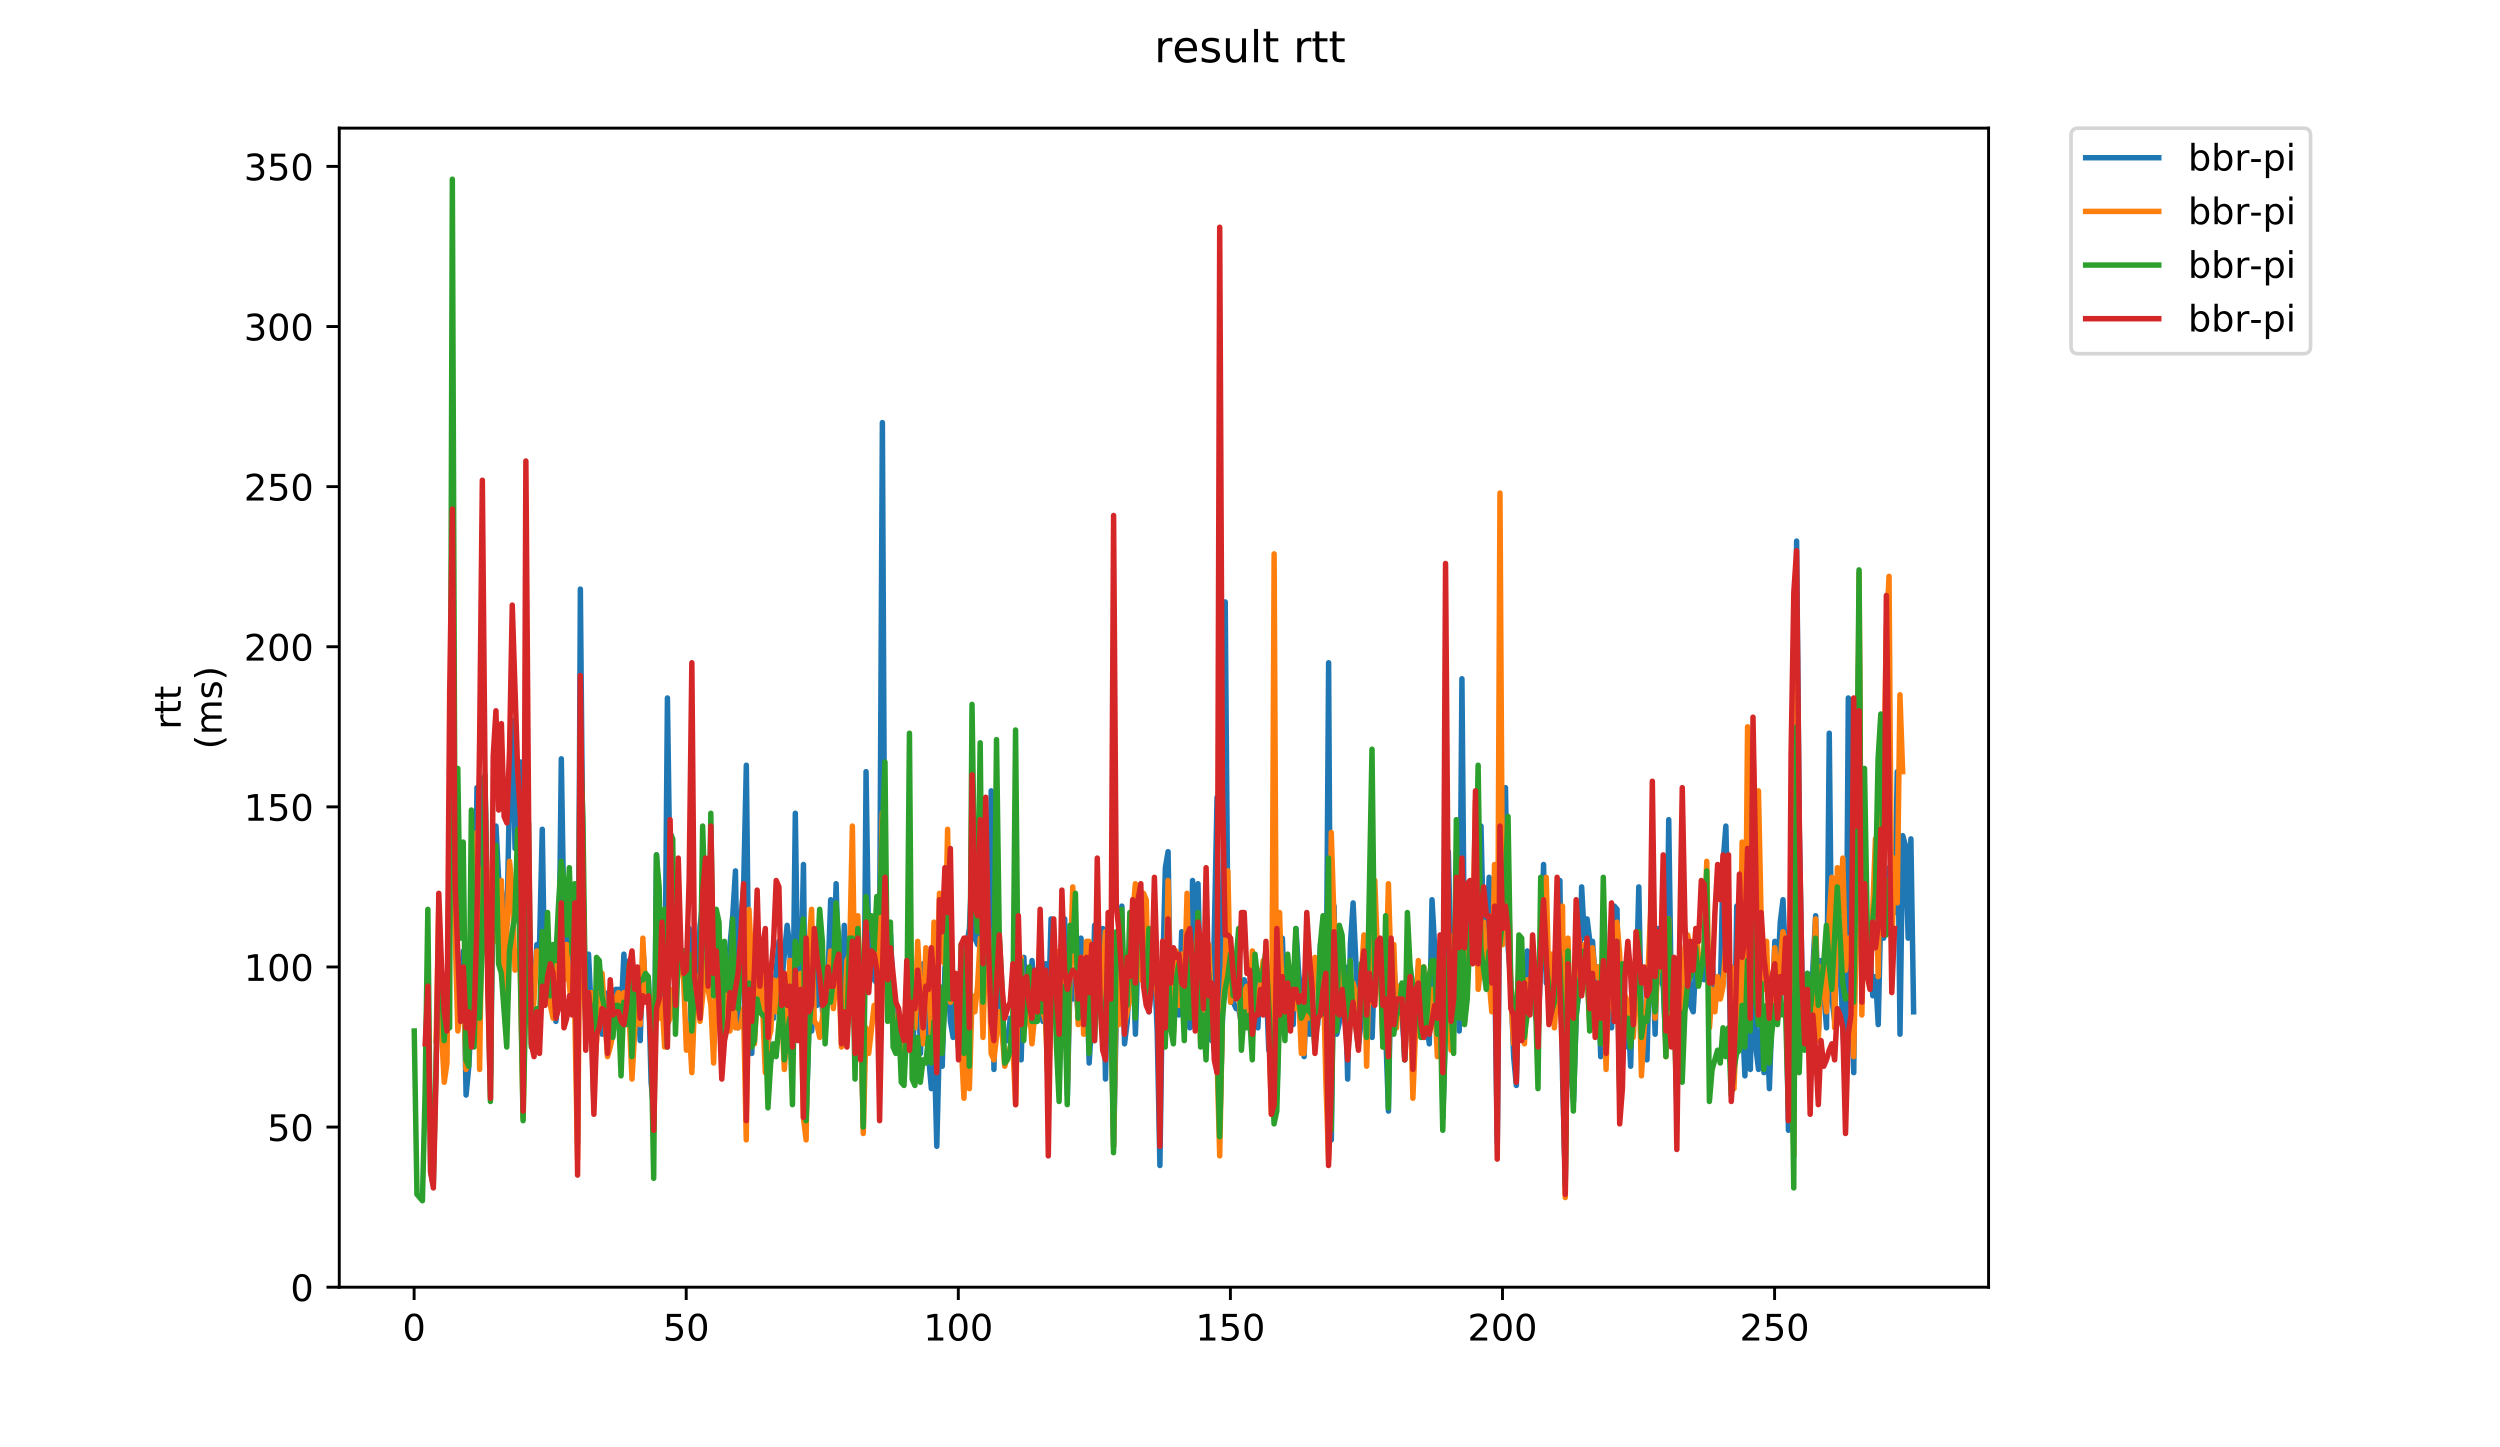 <?xml version="1.0" encoding="utf-8" standalone="no"?>
<!DOCTYPE svg PUBLIC "-//W3C//DTD SVG 1.1//EN"
  "http://www.w3.org/Graphics/SVG/1.1/DTD/svg11.dtd">
<!-- Created with matplotlib (https://matplotlib.org/) -->
<svg height="396pt" version="1.1" viewBox="0 0 684 396" width="684pt" xmlns="http://www.w3.org/2000/svg" xmlns:xlink="http://www.w3.org/1999/xlink">
 <defs>
  <style type="text/css">
*{stroke-linecap:butt;stroke-linejoin:round;}
  </style>
 </defs>
 <g id="figure_1">
  <g id="patch_1">
   <path d="M 0 396 
L 684 396 
L 684 0 
L 0 0 
z
" style="fill:#ffffff;"/>
  </g>
  <g id="axes_1">
   <g id="patch_2">
    <path d="M 92.824 352.174 
L 544.074 352.174 
L 544.074 35.062 
L 92.824 35.062 
z
" style="fill:#ffffff;"/>
   </g>
   <g id="matplotlib.axis_1">
    <g id="xtick_1">
     <g id="line2d_1">
      <defs>
       <path d="M 0 0 
L 0 3.5 
" id="m909d55a32c" style="stroke:#000000;stroke-width:0.8;"/>
      </defs>
      <g>
       <use style="stroke:#000000;stroke-width:0.8;" x="113.304" xlink:href="#m909d55a32c" y="352.174"/>
      </g>
     </g>
     <g id="text_1">
      <!-- 0 -->
      <defs>
       <path d="M 31.781 66.406 
Q 24.172 66.406 20.328 58.906 
Q 16.5 51.422 16.5 36.375 
Q 16.5 21.391 20.328 13.891 
Q 24.172 6.391 31.781 6.391 
Q 39.453 6.391 43.281 13.891 
Q 47.125 21.391 47.125 36.375 
Q 47.125 51.422 43.281 58.906 
Q 39.453 66.406 31.781 66.406 
z
M 31.781 74.219 
Q 44.047 74.219 50.516 64.516 
Q 56.984 54.828 56.984 36.375 
Q 56.984 17.969 50.516 8.266 
Q 44.047 -1.422 31.781 -1.422 
Q 19.531 -1.422 13.062 8.266 
Q 6.594 17.969 6.594 36.375 
Q 6.594 54.828 13.062 64.516 
Q 19.531 74.219 31.781 74.219 
z
" id="DejaVuSans-48"/>
      </defs>
      <g transform="translate(110.123 366.773)scale(0.1 -0.1)">
       <use xlink:href="#DejaVuSans-48"/>
      </g>
     </g>
    </g>
    <g id="xtick_2">
     <g id="line2d_2">
      <g>
       <use style="stroke:#000000;stroke-width:0.8;" x="187.748" xlink:href="#m909d55a32c" y="352.174"/>
      </g>
     </g>
     <g id="text_2">
      <!-- 50 -->
      <defs>
       <path d="M 10.797 72.906 
L 49.516 72.906 
L 49.516 64.594 
L 19.828 64.594 
L 19.828 46.734 
Q 21.969 47.469 24.109 47.828 
Q 26.266 48.188 28.422 48.188 
Q 40.625 48.188 47.75 41.5 
Q 54.891 34.812 54.891 23.391 
Q 54.891 11.625 47.562 5.094 
Q 40.234 -1.422 26.906 -1.422 
Q 22.312 -1.422 17.547 -0.641 
Q 12.797 0.141 7.719 1.703 
L 7.719 11.625 
Q 12.109 9.234 16.797 8.062 
Q 21.484 6.891 26.703 6.891 
Q 35.156 6.891 40.078 11.328 
Q 45.016 15.766 45.016 23.391 
Q 45.016 31 40.078 35.438 
Q 35.156 39.891 26.703 39.891 
Q 22.75 39.891 18.812 39.016 
Q 14.891 38.141 10.797 36.281 
z
" id="DejaVuSans-53"/>
      </defs>
      <g transform="translate(181.386 366.773)scale(0.1 -0.1)">
       <use xlink:href="#DejaVuSans-53"/>
       <use x="63.623" xlink:href="#DejaVuSans-48"/>
      </g>
     </g>
    </g>
    <g id="xtick_3">
     <g id="line2d_3">
      <g>
       <use style="stroke:#000000;stroke-width:0.8;" x="262.193" xlink:href="#m909d55a32c" y="352.174"/>
      </g>
     </g>
     <g id="text_3">
      <!-- 100 -->
      <defs>
       <path d="M 12.406 8.297 
L 28.516 8.297 
L 28.516 63.922 
L 10.984 60.406 
L 10.984 69.391 
L 28.422 72.906 
L 38.281 72.906 
L 38.281 8.297 
L 54.391 8.297 
L 54.391 0 
L 12.406 0 
z
" id="DejaVuSans-49"/>
      </defs>
      <g transform="translate(252.649 366.773)scale(0.1 -0.1)">
       <use xlink:href="#DejaVuSans-49"/>
       <use x="63.623" xlink:href="#DejaVuSans-48"/>
       <use x="127.246" xlink:href="#DejaVuSans-48"/>
      </g>
     </g>
    </g>
    <g id="xtick_4">
     <g id="line2d_4">
      <g>
       <use style="stroke:#000000;stroke-width:0.8;" x="336.637" xlink:href="#m909d55a32c" y="352.174"/>
      </g>
     </g>
     <g id="text_4">
      <!-- 150 -->
      <g transform="translate(327.093 366.773)scale(0.1 -0.1)">
       <use xlink:href="#DejaVuSans-49"/>
       <use x="63.623" xlink:href="#DejaVuSans-53"/>
       <use x="127.246" xlink:href="#DejaVuSans-48"/>
      </g>
     </g>
    </g>
    <g id="xtick_5">
     <g id="line2d_5">
      <g>
       <use style="stroke:#000000;stroke-width:0.8;" x="411.082" xlink:href="#m909d55a32c" y="352.174"/>
      </g>
     </g>
     <g id="text_5">
      <!-- 200 -->
      <defs>
       <path d="M 19.188 8.297 
L 53.609 8.297 
L 53.609 0 
L 7.328 0 
L 7.328 8.297 
Q 12.938 14.109 22.625 23.891 
Q 32.328 33.688 34.812 36.531 
Q 39.547 41.844 41.422 45.531 
Q 43.312 49.219 43.312 52.781 
Q 43.312 58.594 39.234 62.25 
Q 35.156 65.922 28.609 65.922 
Q 23.969 65.922 18.812 64.312 
Q 13.672 62.703 7.812 59.422 
L 7.812 69.391 
Q 13.766 71.781 18.938 73 
Q 24.125 74.219 28.422 74.219 
Q 39.75 74.219 46.484 68.547 
Q 53.219 62.891 53.219 53.422 
Q 53.219 48.922 51.531 44.891 
Q 49.859 40.875 45.406 35.406 
Q 44.188 33.984 37.641 27.219 
Q 31.109 20.453 19.188 8.297 
z
" id="DejaVuSans-50"/>
      </defs>
      <g transform="translate(401.538 366.773)scale(0.1 -0.1)">
       <use xlink:href="#DejaVuSans-50"/>
       <use x="63.623" xlink:href="#DejaVuSans-48"/>
       <use x="127.246" xlink:href="#DejaVuSans-48"/>
      </g>
     </g>
    </g>
    <g id="xtick_6">
     <g id="line2d_6">
      <g>
       <use style="stroke:#000000;stroke-width:0.8;" x="485.526" xlink:href="#m909d55a32c" y="352.174"/>
      </g>
     </g>
     <g id="text_6">
      <!-- 250 -->
      <g transform="translate(475.982 366.773)scale(0.1 -0.1)">
       <use xlink:href="#DejaVuSans-50"/>
       <use x="63.623" xlink:href="#DejaVuSans-53"/>
       <use x="127.246" xlink:href="#DejaVuSans-48"/>
      </g>
     </g>
    </g>
   </g>
   <g id="matplotlib.axis_2">
    <g id="ytick_1">
     <g id="line2d_7">
      <defs>
       <path d="M 0 0 
L -3.5 0 
" id="mad33c47177" style="stroke:#000000;stroke-width:0.8;"/>
      </defs>
      <g>
       <use style="stroke:#000000;stroke-width:0.8;" x="92.824" xlink:href="#mad33c47177" y="352.174"/>
      </g>
     </g>
     <g id="text_7">
      <!-- 0 -->
      <g transform="translate(79.461 355.973)scale(0.1 -0.1)">
       <use xlink:href="#DejaVuSans-48"/>
      </g>
     </g>
    </g>
    <g id="ytick_2">
     <g id="line2d_8">
      <g>
       <use style="stroke:#000000;stroke-width:0.8;" x="92.824" xlink:href="#mad33c47177" y="308.368"/>
      </g>
     </g>
     <g id="text_8">
      <!-- 50 -->
      <g transform="translate(73.099 312.167)scale(0.1 -0.1)">
       <use xlink:href="#DejaVuSans-53"/>
       <use x="63.623" xlink:href="#DejaVuSans-48"/>
      </g>
     </g>
    </g>
    <g id="ytick_3">
     <g id="line2d_9">
      <g>
       <use style="stroke:#000000;stroke-width:0.8;" x="92.824" xlink:href="#mad33c47177" y="264.562"/>
      </g>
     </g>
     <g id="text_9">
      <!-- 100 -->
      <g transform="translate(66.736 268.361)scale(0.1 -0.1)">
       <use xlink:href="#DejaVuSans-49"/>
       <use x="63.623" xlink:href="#DejaVuSans-48"/>
       <use x="127.246" xlink:href="#DejaVuSans-48"/>
      </g>
     </g>
    </g>
    <g id="ytick_4">
     <g id="line2d_10">
      <g>
       <use style="stroke:#000000;stroke-width:0.8;" x="92.824" xlink:href="#mad33c47177" y="220.756"/>
      </g>
     </g>
     <g id="text_10">
      <!-- 150 -->
      <g transform="translate(66.736 224.555)scale(0.1 -0.1)">
       <use xlink:href="#DejaVuSans-49"/>
       <use x="63.623" xlink:href="#DejaVuSans-53"/>
       <use x="127.246" xlink:href="#DejaVuSans-48"/>
      </g>
     </g>
    </g>
    <g id="ytick_5">
     <g id="line2d_11">
      <g>
       <use style="stroke:#000000;stroke-width:0.8;" x="92.824" xlink:href="#mad33c47177" y="176.95"/>
      </g>
     </g>
     <g id="text_11">
      <!-- 200 -->
      <g transform="translate(66.736 180.749)scale(0.1 -0.1)">
       <use xlink:href="#DejaVuSans-50"/>
       <use x="63.623" xlink:href="#DejaVuSans-48"/>
       <use x="127.246" xlink:href="#DejaVuSans-48"/>
      </g>
     </g>
    </g>
    <g id="ytick_6">
     <g id="line2d_12">
      <g>
       <use style="stroke:#000000;stroke-width:0.8;" x="92.824" xlink:href="#mad33c47177" y="133.144"/>
      </g>
     </g>
     <g id="text_12">
      <!-- 250 -->
      <g transform="translate(66.736 136.943)scale(0.1 -0.1)">
       <use xlink:href="#DejaVuSans-50"/>
       <use x="63.623" xlink:href="#DejaVuSans-53"/>
       <use x="127.246" xlink:href="#DejaVuSans-48"/>
      </g>
     </g>
    </g>
    <g id="ytick_7">
     <g id="line2d_13">
      <g>
       <use style="stroke:#000000;stroke-width:0.8;" x="92.824" xlink:href="#mad33c47177" y="89.338"/>
      </g>
     </g>
     <g id="text_13">
      <!-- 300 -->
      <defs>
       <path d="M 40.578 39.312 
Q 47.656 37.797 51.625 33 
Q 55.609 28.219 55.609 21.188 
Q 55.609 10.406 48.188 4.484 
Q 40.766 -1.422 27.094 -1.422 
Q 22.516 -1.422 17.656 -0.516 
Q 12.797 0.391 7.625 2.203 
L 7.625 11.719 
Q 11.719 9.328 16.594 8.109 
Q 21.484 6.891 26.812 6.891 
Q 36.078 6.891 40.938 10.547 
Q 45.797 14.203 45.797 21.188 
Q 45.797 27.641 41.281 31.266 
Q 36.766 34.906 28.719 34.906 
L 20.219 34.906 
L 20.219 43.016 
L 29.109 43.016 
Q 36.375 43.016 40.234 45.922 
Q 44.094 48.828 44.094 54.297 
Q 44.094 59.906 40.109 62.906 
Q 36.141 65.922 28.719 65.922 
Q 24.656 65.922 20.016 65.031 
Q 15.375 64.156 9.812 62.312 
L 9.812 71.094 
Q 15.438 72.656 20.344 73.438 
Q 25.25 74.219 29.594 74.219 
Q 40.828 74.219 47.359 69.109 
Q 53.906 64.016 53.906 55.328 
Q 53.906 49.266 50.438 45.094 
Q 46.969 40.922 40.578 39.312 
z
" id="DejaVuSans-51"/>
      </defs>
      <g transform="translate(66.736 93.137)scale(0.1 -0.1)">
       <use xlink:href="#DejaVuSans-51"/>
       <use x="63.623" xlink:href="#DejaVuSans-48"/>
       <use x="127.246" xlink:href="#DejaVuSans-48"/>
      </g>
     </g>
    </g>
    <g id="ytick_8">
     <g id="line2d_14">
      <g>
       <use style="stroke:#000000;stroke-width:0.8;" x="92.824" xlink:href="#mad33c47177" y="45.532"/>
      </g>
     </g>
     <g id="text_14">
      <!-- 350 -->
      <g transform="translate(66.736 49.331)scale(0.1 -0.1)">
       <use xlink:href="#DejaVuSans-51"/>
       <use x="63.623" xlink:href="#DejaVuSans-53"/>
       <use x="127.246" xlink:href="#DejaVuSans-48"/>
      </g>
     </g>
    </g>
    <g id="text_15">
     <!-- rtt -->
     <defs>
      <path d="M 41.109 46.297 
Q 39.594 47.172 37.812 47.578 
Q 36.031 48 33.891 48 
Q 26.266 48 22.188 43.047 
Q 18.109 38.094 18.109 28.812 
L 18.109 0 
L 9.078 0 
L 9.078 54.688 
L 18.109 54.688 
L 18.109 46.188 
Q 20.953 51.172 25.484 53.578 
Q 30.031 56 36.531 56 
Q 37.453 56 38.578 55.875 
Q 39.703 55.766 41.062 55.516 
z
" id="DejaVuSans-114"/>
      <path d="M 18.312 70.219 
L 18.312 54.688 
L 36.812 54.688 
L 36.812 47.703 
L 18.312 47.703 
L 18.312 18.016 
Q 18.312 11.328 20.141 9.422 
Q 21.969 7.516 27.594 7.516 
L 36.812 7.516 
L 36.812 0 
L 27.594 0 
Q 17.188 0 13.234 3.875 
Q 9.281 7.766 9.281 18.016 
L 9.281 47.703 
L 2.688 47.703 
L 2.688 54.688 
L 9.281 54.688 
L 9.281 70.219 
z
" id="DejaVuSans-116"/>
     </defs>
     <g transform="translate(49.459 199.594)rotate(-90)scale(0.1 -0.1)">
      <use xlink:href="#DejaVuSans-114"/>
      <use x="41.113" xlink:href="#DejaVuSans-116"/>
      <use x="80.322" xlink:href="#DejaVuSans-116"/>
     </g>
     <!-- (ms) -->
     <defs>
      <path d="M 31 75.875 
Q 24.469 64.656 21.281 53.656 
Q 18.109 42.672 18.109 31.391 
Q 18.109 20.125 21.312 9.062 
Q 24.516 -2 31 -13.188 
L 23.188 -13.188 
Q 15.875 -1.703 12.234 9.375 
Q 8.594 20.453 8.594 31.391 
Q 8.594 42.281 12.203 53.312 
Q 15.828 64.359 23.188 75.875 
z
" id="DejaVuSans-40"/>
      <path d="M 52 44.188 
Q 55.375 50.25 60.062 53.125 
Q 64.75 56 71.094 56 
Q 79.641 56 84.281 50.016 
Q 88.922 44.047 88.922 33.016 
L 88.922 0 
L 79.891 0 
L 79.891 32.719 
Q 79.891 40.578 77.094 44.375 
Q 74.312 48.188 68.609 48.188 
Q 61.625 48.188 57.562 43.547 
Q 53.516 38.922 53.516 30.906 
L 53.516 0 
L 44.484 0 
L 44.484 32.719 
Q 44.484 40.625 41.703 44.406 
Q 38.922 48.188 33.109 48.188 
Q 26.219 48.188 22.156 43.531 
Q 18.109 38.875 18.109 30.906 
L 18.109 0 
L 9.078 0 
L 9.078 54.688 
L 18.109 54.688 
L 18.109 46.188 
Q 21.188 51.219 25.484 53.609 
Q 29.781 56 35.688 56 
Q 41.656 56 45.828 52.969 
Q 50 49.953 52 44.188 
z
" id="DejaVuSans-109"/>
      <path d="M 44.281 53.078 
L 44.281 44.578 
Q 40.484 46.531 36.375 47.5 
Q 32.281 48.484 27.875 48.484 
Q 21.188 48.484 17.844 46.438 
Q 14.5 44.391 14.5 40.281 
Q 14.5 37.156 16.891 35.375 
Q 19.281 33.594 26.516 31.984 
L 29.594 31.297 
Q 39.156 29.25 43.188 25.516 
Q 47.219 21.781 47.219 15.094 
Q 47.219 7.469 41.188 3.016 
Q 35.156 -1.422 24.609 -1.422 
Q 20.219 -1.422 15.453 -0.562 
Q 10.688 0.297 5.422 2 
L 5.422 11.281 
Q 10.406 8.688 15.234 7.391 
Q 20.062 6.109 24.812 6.109 
Q 31.156 6.109 34.562 8.281 
Q 37.984 10.453 37.984 14.406 
Q 37.984 18.062 35.516 20.016 
Q 33.062 21.969 24.703 23.781 
L 21.578 24.516 
Q 13.234 26.266 9.516 29.906 
Q 5.812 33.547 5.812 39.891 
Q 5.812 47.609 11.281 51.797 
Q 16.75 56 26.812 56 
Q 31.781 56 36.172 55.266 
Q 40.578 54.547 44.281 53.078 
z
" id="DejaVuSans-115"/>
      <path d="M 8.016 75.875 
L 15.828 75.875 
Q 23.141 64.359 26.781 53.312 
Q 30.422 42.281 30.422 31.391 
Q 30.422 20.453 26.781 9.375 
Q 23.141 -1.703 15.828 -13.188 
L 8.016 -13.188 
Q 14.5 -2 17.703 9.062 
Q 20.906 20.125 20.906 31.391 
Q 20.906 42.672 17.703 53.656 
Q 14.5 64.656 8.016 75.875 
z
" id="DejaVuSans-41"/>
     </defs>
     <g transform="translate(60.657 204.995)rotate(-90)scale(0.1 -0.1)">
      <use xlink:href="#DejaVuSans-40"/>
      <use x="39.014" xlink:href="#DejaVuSans-109"/>
      <use x="136.426" xlink:href="#DejaVuSans-115"/>
      <use x="188.525" xlink:href="#DejaVuSans-41"/>
     </g>
    </g>
   </g>
   <g id="line2d_15">
    <path clip-path="url(#p8e22c7ec95)" d="M 122.307 284.713 
L 123.052 221.632 
L 123.796 211.995 
L 125.285 273.323 
L 126.03 270.695 
L 126.774 260.182 
L 127.518 299.607 
L 128.263 291.722 
L 129.007 276.828 
L 129.752 284.713 
L 130.496 215.499 
L 131.241 276.828 
L 131.985 212.871 
L 132.73 216.376 
L 134.218 294.35 
L 134.963 228.641 
L 135.707 226.013 
L 136.452 240.907 
L 137.196 243.535 
L 137.941 248.792 
L 138.685 253.173 
L 139.43 215.499 
L 140.174 197.101 
L 140.918 232.146 
L 141.663 212.871 
L 142.407 208.49 
L 143.152 264.562 
L 143.896 238.279 
L 144.641 243.535 
L 145.385 280.332 
L 146.13 270.695 
L 146.874 258.429 
L 147.618 258.429 
L 148.363 226.889 
L 149.107 274.199 
L 149.852 265.438 
L 150.596 275.076 
L 151.341 262.81 
L 152.085 279.456 
L 152.83 272.447 
L 153.574 207.614 
L 154.318 254.049 
L 155.063 255.801 
L 155.807 268.067 
L 156.552 268.943 
L 157.296 250.544 
L 158.041 312.749 
L 158.785 161.18 
L 159.53 242.659 
L 160.274 277.704 
L 161.018 261.058 
L 161.763 276.828 
L 162.507 271.571 
L 163.252 282.085 
L 163.996 275.076 
L 164.741 282.961 
L 165.485 271.571 
L 166.229 277.704 
L 166.974 276.828 
L 167.718 282.961 
L 168.463 270.695 
L 169.207 270.695 
L 169.952 276.828 
L 170.696 261.058 
L 171.441 275.952 
L 172.185 262.81 
L 172.929 287.341 
L 173.674 267.191 
L 174.418 273.323 
L 175.163 284.713 
L 175.907 259.305 
L 176.652 270.695 
L 177.396 268.067 
L 178.141 296.102 
L 178.885 303.988 
L 179.629 233.898 
L 180.374 253.173 
L 181.118 278.58 
L 181.863 278.58 
L 182.607 190.968 
L 183.352 243.535 
L 184.096 259.305 
L 184.841 268.067 
L 185.585 261.058 
L 186.329 266.314 
L 187.074 260.182 
L 187.818 264.562 
L 188.563 254.049 
L 189.307 291.722 
L 190.052 257.553 
L 190.796 268.067 
L 191.541 253.173 
L 192.285 247.04 
L 193.029 254.925 
L 193.774 261.058 
L 194.518 254.925 
L 195.263 264.562 
L 196.007 255.801 
L 196.752 272.447 
L 197.496 261.934 
L 198.241 267.191 
L 198.985 268.943 
L 199.729 258.429 
L 200.474 250.544 
L 201.218 238.279 
L 201.963 281.208 
L 202.707 251.42 
L 203.452 242.659 
L 204.196 209.367 
L 204.941 276.828 
L 205.685 288.217 
L 206.429 258.429 
L 207.174 269.819 
L 207.918 275.076 
L 208.663 273.323 
L 209.407 279.456 
L 210.152 288.217 
L 210.896 267.191 
L 211.641 278.58 
L 212.385 265.438 
L 213.129 257.553 
L 213.874 268.943 
L 215.363 253.173 
L 216.107 259.305 
L 216.852 284.713 
L 217.596 222.508 
L 218.341 275.076 
L 219.085 270.695 
L 219.829 236.526 
L 220.574 306.616 
L 221.318 280.332 
L 222.063 282.085 
L 222.807 273.323 
L 223.552 275.076 
L 224.296 257.553 
L 225.041 276.828 
L 225.785 274.199 
L 226.529 267.191 
L 227.274 246.164 
L 228.018 265.438 
L 228.763 241.783 
L 229.507 268.943 
L 230.252 275.952 
L 230.996 253.173 
L 231.741 266.314 
L 232.485 271.571 
L 233.229 261.058 
L 233.974 262.81 
L 234.718 275.076 
L 235.463 279.456 
L 236.207 307.492 
L 236.952 211.119 
L 237.696 261.058 
L 238.441 252.296 
L 239.185 268.067 
L 239.929 268.943 
L 240.674 253.173 
L 241.418 115.622 
L 242.163 263.686 
L 242.907 268.067 
L 243.652 255.801 
L 244.396 273.323 
L 245.141 286.465 
L 245.885 282.085 
L 246.629 281.208 
L 247.374 283.837 
L 248.118 273.323 
L 248.863 282.085 
L 249.607 287.341 
L 250.352 276.828 
L 251.096 261.058 
L 251.841 288.217 
L 252.585 263.686 
L 253.329 280.332 
L 254.818 297.855 
L 255.563 284.713 
L 256.307 313.625 
L 257.052 282.961 
L 257.796 291.722 
L 258.541 264.562 
L 259.285 266.314 
L 260.029 279.456 
L 260.774 283.837 
L 261.518 268.943 
L 262.263 286.465 
L 263.007 272.447 
L 263.752 281.208 
L 264.496 258.429 
L 265.241 254.049 
L 265.985 236.526 
L 266.729 256.677 
L 267.474 258.429 
L 268.218 249.668 
L 268.963 261.934 
L 269.707 239.155 
L 270.452 258.429 
L 271.196 216.376 
L 271.941 292.598 
L 272.685 239.155 
L 273.429 269.819 
L 274.174 281.208 
L 274.918 284.713 
L 275.663 284.713 
L 276.407 278.58 
L 277.152 281.208 
L 277.896 282.085 
L 278.641 277.704 
L 279.385 289.97 
L 280.129 261.934 
L 280.874 277.704 
L 281.618 279.456 
L 282.363 262.81 
L 283.107 273.323 
L 283.852 266.314 
L 284.596 267.191 
L 285.341 279.456 
L 286.085 263.686 
L 286.829 277.704 
L 287.574 251.42 
L 288.318 257.553 
L 289.063 278.58 
L 289.807 292.598 
L 290.552 268.067 
L 291.296 251.42 
L 292.041 299.607 
L 292.785 267.191 
L 293.529 273.323 
L 294.274 268.067 
L 295.018 278.58 
L 295.763 256.677 
L 296.507 272.447 
L 297.252 262.81 
L 297.996 290.846 
L 298.74 278.58 
L 299.485 253.173 
L 300.229 257.553 
L 300.974 270.695 
L 301.718 254.049 
L 302.463 295.226 
L 303.207 260.182 
L 303.952 271.571 
L 304.696 313.625 
L 305.44 275.952 
L 306.185 273.323 
L 306.929 247.916 
L 307.674 285.589 
L 308.418 279.456 
L 309.163 264.562 
L 309.907 260.182 
L 310.652 282.961 
L 311.396 259.305 
L 312.14 261.058 
L 312.885 259.305 
L 313.629 269.819 
L 314.374 276.828 
L 315.118 268.067 
L 315.863 264.562 
L 316.607 282.085 
L 317.352 318.882 
L 318.096 267.191 
L 318.84 237.402 
L 319.585 233.022 
L 320.329 279.456 
L 321.074 280.332 
L 321.818 266.314 
L 322.563 277.704 
L 323.307 254.925 
L 324.052 281.208 
L 324.796 256.677 
L 325.54 281.208 
L 326.285 240.907 
L 327.029 281.208 
L 327.774 241.783 
L 328.518 273.323 
L 329.263 275.952 
L 330.007 263.686 
L 330.752 267.191 
L 331.496 284.713 
L 332.24 254.925 
L 332.985 218.128 
L 333.729 309.244 
L 334.474 278.58 
L 335.218 164.684 
L 335.963 256.677 
L 336.707 274.199 
L 337.452 274.199 
L 338.196 275.952 
L 338.94 275.952 
L 339.685 280.332 
L 340.429 268.067 
L 341.174 277.704 
L 341.918 268.943 
L 342.663 274.199 
L 343.407 265.438 
L 344.152 281.208 
L 344.896 265.438 
L 345.64 274.199 
L 346.385 268.067 
L 347.129 287.341 
L 347.874 282.085 
L 348.618 302.235 
L 349.363 299.607 
L 350.107 271.571 
L 350.852 256.677 
L 351.596 278.58 
L 352.34 268.943 
L 353.085 277.704 
L 353.829 280.332 
L 354.574 254.049 
L 355.318 266.314 
L 356.063 273.323 
L 356.807 289.094 
L 357.552 268.943 
L 358.296 282.961 
L 359.04 278.58 
L 359.785 281.208 
L 360.529 280.332 
L 361.274 258.429 
L 362.018 263.686 
L 362.763 287.341 
L 363.507 181.331 
L 364.252 311.873 
L 364.996 247.916 
L 365.74 282.961 
L 366.485 279.456 
L 367.229 263.686 
L 367.974 264.562 
L 368.718 295.226 
L 369.463 258.429 
L 370.207 247.04 
L 370.952 262.81 
L 371.696 285.589 
L 372.44 279.456 
L 373.185 260.182 
L 373.929 265.438 
L 374.674 268.943 
L 375.418 283.837 
L 376.163 261.058 
L 377.652 259.305 
L 378.396 284.713 
L 379.14 282.961 
L 379.885 303.988 
L 380.629 259.305 
L 381.374 263.686 
L 382.118 276.828 
L 382.863 269.819 
L 383.607 276.828 
L 384.352 289.97 
L 385.096 274.199 
L 385.84 264.562 
L 386.585 278.58 
L 387.329 273.323 
L 388.074 264.562 
L 388.818 270.695 
L 389.563 283.837 
L 390.307 279.456 
L 391.052 285.589 
L 391.796 246.164 
L 392.54 259.305 
L 393.285 281.208 
L 394.029 260.182 
L 394.774 305.74 
L 395.518 279.456 
L 396.263 233.022 
L 397.007 264.562 
L 397.752 253.173 
L 398.496 261.058 
L 399.24 282.085 
L 399.985 185.711 
L 400.729 270.695 
L 402.218 247.916 
L 402.963 257.553 
L 403.707 251.42 
L 404.452 257.553 
L 405.196 226.013 
L 405.94 258.429 
L 406.685 261.058 
L 407.429 240.031 
L 408.174 269.819 
L 408.918 262.81 
L 409.663 312.749 
L 410.407 233.022 
L 411.152 249.668 
L 411.896 215.499 
L 412.64 259.305 
L 413.385 268.943 
L 414.129 289.094 
L 414.874 296.979 
L 415.618 267.191 
L 416.363 274.199 
L 417.107 272.447 
L 417.852 260.182 
L 418.596 275.076 
L 419.34 265.438 
L 420.085 277.704 
L 420.829 281.208 
L 421.574 262.81 
L 422.318 236.526 
L 423.063 268.943 
L 423.807 266.314 
L 424.552 277.704 
L 425.296 274.199 
L 426.04 269.819 
L 426.785 240.907 
L 427.529 295.226 
L 428.274 323.262 
L 429.018 266.314 
L 429.763 290.846 
L 430.507 301.359 
L 431.252 277.704 
L 431.996 271.571 
L 432.74 242.659 
L 433.485 256.677 
L 434.229 251.42 
L 434.974 257.553 
L 435.718 257.553 
L 436.463 268.067 
L 437.207 264.562 
L 437.952 289.094 
L 438.696 255.801 
L 439.44 281.208 
L 440.185 266.314 
L 440.929 281.208 
L 441.674 247.916 
L 442.418 248.792 
L 443.163 296.102 
L 443.907 270.695 
L 444.651 286.465 
L 445.396 276.828 
L 446.14 291.722 
L 446.885 264.562 
L 447.629 272.447 
L 448.374 242.659 
L 449.118 282.085 
L 449.863 279.456 
L 450.607 289.97 
L 451.351 261.934 
L 452.096 261.058 
L 452.84 282.961 
L 453.585 254.049 
L 454.329 268.067 
L 455.074 269.819 
L 455.818 286.465 
L 456.563 224.261 
L 457.307 275.952 
L 458.051 276.828 
L 458.796 292.598 
L 459.54 279.456 
L 460.285 285.589 
L 461.774 261.934 
L 462.518 275.076 
L 463.263 276.828 
L 464.007 262.81 
L 464.751 265.438 
L 465.496 266.314 
L 466.24 268.067 
L 466.985 258.429 
L 467.729 262.81 
L 468.474 262.81 
L 469.218 275.076 
L 469.963 268.943 
L 470.707 270.695 
L 471.451 235.65 
L 472.196 226.013 
L 473.685 292.598 
L 474.429 295.226 
L 475.174 247.916 
L 475.918 275.952 
L 476.663 277.704 
L 477.407 294.35 
L 478.151 270.695 
L 478.896 292.598 
L 479.64 254.049 
L 480.385 286.465 
L 481.129 292.598 
L 481.874 280.332 
L 482.618 293.474 
L 483.363 279.456 
L 484.107 297.855 
L 484.851 275.952 
L 485.596 257.553 
L 486.34 268.067 
L 487.085 252.296 
L 487.829 246.164 
L 488.574 264.562 
L 489.318 309.244 
L 490.063 261.934 
L 490.807 302.235 
L 491.551 148.038 
L 492.296 227.765 
L 493.04 267.191 
L 493.785 282.085 
L 494.529 266.314 
L 495.274 293.474 
L 496.018 264.562 
L 496.763 250.544 
L 497.507 282.085 
L 498.251 262.81 
L 499.74 281.208 
L 500.485 200.605 
L 501.229 273.323 
L 501.974 279.456 
L 502.718 247.04 
L 504.207 281.208 
L 504.951 296.102 
L 505.696 190.968 
L 506.44 270.695 
L 507.185 293.474 
L 507.929 211.995 
L 508.674 172.57 
L 509.418 266.314 
L 510.163 243.535 
L 510.907 258.429 
L 511.651 261.934 
L 512.396 272.447 
L 513.14 267.191 
L 513.885 280.332 
L 514.629 247.04 
L 515.374 256.677 
L 516.118 245.288 
L 516.863 237.402 
L 517.607 249.668 
L 518.351 249.668 
L 519.096 211.119 
L 519.84 282.961 
L 520.585 228.641 
L 521.329 231.27 
L 522.074 256.677 
L 522.818 229.517 
L 523.563 276.828 
L 523.563 276.828 
" style="fill:none;stroke:#1f77b4;stroke-linecap:square;stroke-width:1.5;"/>
   </g>
   <g id="line2d_16">
    <path clip-path="url(#p8e22c7ec95)" d="M 119.31 284.713 
L 120.055 247.916 
L 120.799 282.085 
L 121.544 296.102 
L 122.288 290.846 
L 123.032 222.508 
L 123.777 228.641 
L 125.266 282.085 
L 126.01 275.952 
L 126.755 266.314 
L 127.499 292.598 
L 128.244 285.589 
L 129.732 265.438 
L 130.477 227.765 
L 131.221 292.598 
L 131.966 238.279 
L 132.71 234.774 
L 133.455 252.296 
L 134.199 247.04 
L 134.943 231.27 
L 135.688 257.553 
L 136.432 257.553 
L 137.177 240.907 
L 137.921 273.323 
L 139.41 235.65 
L 140.155 243.535 
L 140.899 265.438 
L 141.643 260.182 
L 142.388 265.438 
L 143.132 305.74 
L 143.877 258.429 
L 144.621 268.067 
L 145.366 283.837 
L 146.11 273.323 
L 146.855 260.182 
L 147.599 262.81 
L 148.343 261.934 
L 149.088 270.695 
L 149.832 272.447 
L 150.577 275.076 
L 151.321 278.58 
L 152.066 261.934 
L 152.81 268.943 
L 153.555 261.058 
L 154.299 268.067 
L 155.043 258.429 
L 155.788 269.819 
L 156.532 276.828 
L 157.277 277.704 
L 158.021 317.129 
L 158.766 239.155 
L 159.51 266.314 
L 160.255 278.58 
L 160.999 277.704 
L 161.743 271.571 
L 162.488 293.474 
L 163.232 284.713 
L 163.977 273.323 
L 164.721 266.314 
L 166.21 289.094 
L 166.955 286.465 
L 167.699 282.961 
L 168.443 273.323 
L 169.188 271.571 
L 169.932 286.465 
L 170.677 271.571 
L 171.421 271.571 
L 172.166 278.58 
L 172.91 295.226 
L 174.399 268.943 
L 175.143 280.332 
L 175.888 256.677 
L 176.632 273.323 
L 177.377 274.199 
L 178.121 276.828 
L 178.866 275.952 
L 179.61 268.067 
L 180.355 278.58 
L 181.099 273.323 
L 181.843 286.465 
L 182.588 280.332 
L 183.332 278.58 
L 184.077 270.695 
L 184.821 272.447 
L 185.566 262.81 
L 186.31 264.562 
L 187.055 268.067 
L 187.799 287.341 
L 188.543 280.332 
L 189.288 293.474 
L 190.032 274.199 
L 190.777 267.191 
L 191.521 279.456 
L 192.266 272.447 
L 193.01 261.934 
L 193.755 270.695 
L 194.499 275.076 
L 195.243 290.846 
L 195.988 267.191 
L 196.732 278.58 
L 197.477 282.085 
L 198.221 271.571 
L 198.966 270.695 
L 199.71 282.085 
L 200.455 261.934 
L 201.199 281.208 
L 201.943 281.208 
L 202.688 280.332 
L 203.432 275.952 
L 204.177 311.873 
L 204.921 248.792 
L 205.666 263.686 
L 206.41 285.589 
L 207.899 259.305 
L 208.643 275.076 
L 209.388 293.474 
L 210.132 284.713 
L 210.877 282.085 
L 211.621 268.067 
L 212.366 276.828 
L 213.11 268.067 
L 213.855 275.952 
L 214.599 292.598 
L 215.343 281.208 
L 216.088 262.81 
L 216.832 262.81 
L 217.577 275.952 
L 218.321 275.952 
L 219.066 266.314 
L 219.81 305.74 
L 220.555 311.873 
L 221.299 260.182 
L 222.043 248.792 
L 222.788 279.456 
L 223.532 280.332 
L 224.277 283.837 
L 225.021 278.58 
L 225.766 269.819 
L 226.51 270.695 
L 227.255 260.182 
L 227.999 275.952 
L 228.743 268.067 
L 229.488 265.438 
L 230.232 286.465 
L 230.977 284.713 
L 231.721 262.81 
L 232.466 261.058 
L 233.21 226.013 
L 233.955 276.828 
L 234.699 250.544 
L 235.443 272.447 
L 236.188 310.12 
L 236.932 281.208 
L 237.677 288.217 
L 239.166 275.076 
L 239.91 275.952 
L 240.655 254.049 
L 241.399 222.508 
L 242.143 245.288 
L 242.888 277.704 
L 243.632 268.067 
L 244.377 278.58 
L 245.121 285.589 
L 245.866 277.704 
L 246.61 282.085 
L 247.355 289.97 
L 248.099 270.695 
L 248.843 284.713 
L 249.588 276.828 
L 250.332 281.208 
L 251.077 257.553 
L 252.566 285.589 
L 253.31 259.305 
L 254.055 268.067 
L 254.799 283.837 
L 255.543 252.296 
L 256.288 278.58 
L 257.032 244.411 
L 257.777 262.81 
L 258.521 263.686 
L 259.266 226.889 
L 260.01 274.199 
L 260.755 273.323 
L 261.499 268.067 
L 262.243 280.332 
L 262.988 285.589 
L 263.732 300.483 
L 264.477 281.208 
L 265.221 297.855 
L 265.966 272.447 
L 266.71 276.828 
L 267.455 269.819 
L 268.199 256.677 
L 268.943 283.837 
L 269.688 257.553 
L 270.432 254.049 
L 271.177 288.217 
L 271.921 289.97 
L 273.41 276.828 
L 274.154 282.085 
L 274.899 291.722 
L 276.388 286.465 
L 277.132 286.465 
L 277.877 302.235 
L 278.621 268.067 
L 279.366 261.934 
L 280.11 282.085 
L 280.854 278.58 
L 281.599 274.199 
L 282.343 285.589 
L 283.088 277.704 
L 283.832 272.447 
L 284.577 255.801 
L 285.321 276.828 
L 286.066 279.456 
L 286.81 296.979 
L 287.554 278.58 
L 288.299 263.686 
L 289.043 265.438 
L 289.788 260.182 
L 290.532 268.067 
L 291.277 267.191 
L 292.021 296.979 
L 292.766 265.438 
L 293.51 242.659 
L 294.999 280.332 
L 295.743 261.934 
L 296.488 282.961 
L 297.232 257.553 
L 297.977 257.553 
L 298.721 281.208 
L 299.466 279.456 
L 300.21 264.562 
L 300.954 275.952 
L 301.699 268.067 
L 302.443 254.925 
L 303.188 260.182 
L 303.932 271.571 
L 304.677 313.625 
L 305.421 270.695 
L 306.166 280.332 
L 306.91 260.182 
L 307.654 280.332 
L 309.143 273.323 
L 309.888 250.544 
L 310.632 241.783 
L 311.377 249.668 
L 312.121 268.067 
L 312.866 244.411 
L 313.61 246.164 
L 314.354 274.199 
L 315.099 268.067 
L 315.843 259.305 
L 317.332 285.589 
L 318.077 268.067 
L 318.821 284.713 
L 319.566 240.907 
L 320.31 279.456 
L 321.054 282.961 
L 321.799 260.182 
L 322.543 275.076 
L 323.288 261.058 
L 324.032 270.695 
L 324.777 244.411 
L 325.521 276.828 
L 326.266 264.562 
L 327.01 261.058 
L 327.754 254.049 
L 328.499 285.589 
L 329.243 269.819 
L 329.988 275.076 
L 330.732 258.429 
L 331.477 276.828 
L 332.221 287.341 
L 332.966 289.094 
L 333.71 316.253 
L 334.454 276.828 
L 335.199 264.562 
L 335.943 238.279 
L 336.688 274.199 
L 337.432 261.934 
L 338.177 271.571 
L 338.921 268.943 
L 339.666 283.837 
L 340.41 271.571 
L 341.154 269.819 
L 341.899 277.704 
L 342.643 260.182 
L 343.388 275.076 
L 344.132 275.076 
L 345.621 262.81 
L 346.366 264.562 
L 347.11 277.704 
L 347.854 304.864 
L 348.599 151.543 
L 349.343 299.607 
L 350.088 249.668 
L 350.832 275.076 
L 351.577 278.58 
L 352.321 263.686 
L 353.066 268.943 
L 353.81 275.076 
L 354.554 275.952 
L 355.299 271.571 
L 356.043 288.217 
L 356.788 288.217 
L 357.532 264.562 
L 358.277 278.58 
L 359.021 275.076 
L 359.766 261.934 
L 360.51 262.81 
L 361.254 265.438 
L 361.999 264.562 
L 362.743 295.226 
L 363.488 317.129 
L 364.232 227.765 
L 364.977 251.42 
L 365.721 258.429 
L 366.466 262.81 
L 367.21 268.067 
L 367.954 275.952 
L 368.699 268.943 
L 369.443 272.447 
L 370.188 268.943 
L 370.932 271.571 
L 371.677 276.828 
L 372.421 268.067 
L 373.166 255.801 
L 373.91 291.722 
L 374.654 261.934 
L 375.399 274.199 
L 376.143 240.907 
L 376.888 261.058 
L 377.632 265.438 
L 378.377 286.465 
L 379.121 270.695 
L 379.866 241.783 
L 380.61 266.314 
L 381.354 258.429 
L 382.099 281.208 
L 382.843 269.819 
L 383.588 275.076 
L 384.332 271.571 
L 385.077 271.571 
L 385.821 272.447 
L 386.566 300.483 
L 388.054 262.81 
L 388.799 283.837 
L 389.543 264.562 
L 390.288 278.58 
L 391.032 278.58 
L 391.777 270.695 
L 392.521 274.199 
L 393.266 289.094 
L 394.01 269.819 
L 394.754 295.226 
L 395.499 275.952 
L 396.243 265.438 
L 396.988 287.341 
L 397.732 255.801 
L 398.477 257.553 
L 399.221 262.81 
L 399.966 264.562 
L 400.71 279.456 
L 401.454 261.058 
L 402.199 254.925 
L 402.943 258.429 
L 403.688 219.004 
L 404.432 270.695 
L 405.177 263.686 
L 405.921 252.296 
L 406.666 266.314 
L 407.41 268.067 
L 408.154 276.828 
L 408.899 236.526 
L 409.643 290.846 
L 410.388 134.896 
L 411.132 258.429 
L 411.877 235.65 
L 412.621 235.65 
L 413.365 271.571 
L 414.11 285.589 
L 415.599 265.438 
L 416.343 282.085 
L 417.088 285.589 
L 417.832 268.067 
L 418.577 268.943 
L 419.321 266.314 
L 420.065 274.199 
L 420.81 283.837 
L 421.554 253.173 
L 422.299 261.058 
L 423.043 240.031 
L 423.788 270.695 
L 424.532 261.058 
L 425.277 281.208 
L 426.021 269.819 
L 426.765 264.562 
L 427.51 247.916 
L 428.254 327.643 
L 428.999 256.677 
L 429.743 284.713 
L 430.488 294.35 
L 431.232 264.562 
L 431.977 256.677 
L 432.721 264.562 
L 433.465 258.429 
L 434.21 266.314 
L 434.954 280.332 
L 435.699 259.305 
L 436.443 267.191 
L 437.188 264.562 
L 437.932 271.571 
L 438.677 261.934 
L 439.421 292.598 
L 440.165 267.191 
L 440.91 272.447 
L 441.654 276.828 
L 442.399 252.296 
L 443.143 261.058 
L 443.888 291.722 
L 444.632 272.447 
L 445.377 274.199 
L 446.121 281.208 
L 446.865 283.837 
L 447.61 269.819 
L 448.354 263.686 
L 449.099 294.35 
L 449.843 281.208 
L 450.588 273.323 
L 451.332 255.801 
L 452.077 240.907 
L 452.821 278.58 
L 453.565 264.562 
L 454.31 265.438 
L 455.054 251.42 
L 455.799 289.094 
L 456.543 251.42 
L 457.288 282.961 
L 458.032 284.713 
L 458.777 270.695 
L 459.521 289.094 
L 460.265 282.961 
L 461.01 259.305 
L 461.754 255.801 
L 462.499 260.182 
L 463.243 265.438 
L 463.988 254.049 
L 464.732 261.934 
L 465.477 264.562 
L 466.221 260.182 
L 466.965 235.65 
L 467.71 281.208 
L 468.454 270.695 
L 469.199 276.828 
L 469.943 267.191 
L 470.688 273.323 
L 471.432 269.819 
L 472.177 258.429 
L 472.921 263.686 
L 473.665 264.562 
L 474.41 297.855 
L 475.154 278.58 
L 475.899 277.704 
L 476.643 230.393 
L 477.388 280.332 
L 478.132 198.853 
L 478.877 228.641 
L 479.621 203.234 
L 480.365 249.668 
L 481.11 216.376 
L 481.854 251.42 
L 482.599 270.695 
L 483.343 257.553 
L 484.088 285.589 
L 484.832 275.952 
L 485.577 259.305 
L 486.321 271.571 
L 487.81 254.925 
L 488.554 258.429 
L 489.299 278.58 
L 490.043 270.695 
L 490.788 316.253 
L 491.532 170.817 
L 492.277 261.058 
L 493.021 273.323 
L 493.765 282.961 
L 494.51 277.704 
L 495.254 293.474 
L 495.999 274.199 
L 496.743 251.42 
L 497.488 284.713 
L 498.232 264.562 
L 498.977 268.067 
L 499.721 276.828 
L 500.465 251.42 
L 501.21 240.031 
L 501.954 281.208 
L 502.699 237.402 
L 503.443 249.668 
L 504.188 234.774 
L 504.932 265.438 
L 505.677 256.677 
L 506.421 256.677 
L 507.165 289.094 
L 507.91 253.173 
L 508.654 156.799 
L 509.399 277.704 
L 510.143 243.535 
L 510.888 259.305 
L 511.632 268.067 
L 513.121 229.517 
L 513.865 267.191 
L 514.61 218.128 
L 515.354 214.623 
L 516.099 172.57 
L 516.843 157.676 
L 517.588 260.182 
L 518.332 234.774 
L 519.077 247.04 
L 519.821 190.092 
L 520.565 211.119 
L 520.565 211.119 
" style="fill:none;stroke:#ff7f0e;stroke-linecap:square;stroke-width:1.5;"/>
   </g>
   <g id="line2d_17">
    <path clip-path="url(#p8e22c7ec95)" d="M 113.335 282.085 
L 114.08 326.767 
L 115.569 328.519 
L 116.313 298.731 
L 117.057 248.792 
L 117.802 320.634 
L 118.546 324.138 
L 120.035 258.429 
L 120.78 268.067 
L 121.524 284.713 
L 122.269 272.447 
L 123.013 281.208 
L 123.757 49.037 
L 124.502 237.402 
L 125.246 210.243 
L 125.991 256.677 
L 126.735 230.393 
L 127.48 289.97 
L 128.224 291.722 
L 128.969 221.632 
L 129.713 286.465 
L 130.457 252.296 
L 131.202 278.58 
L 131.946 258.429 
L 132.691 211.995 
L 133.435 264.562 
L 134.18 301.359 
L 134.924 233.898 
L 135.669 231.27 
L 136.413 263.686 
L 137.157 266.314 
L 138.646 286.465 
L 139.391 260.182 
L 140.135 254.925 
L 140.88 250.544 
L 141.624 226.889 
L 143.113 306.616 
L 143.857 272.447 
L 144.602 225.137 
L 145.346 286.465 
L 146.091 278.58 
L 146.835 275.952 
L 147.58 282.085 
L 148.324 254.925 
L 149.069 269.819 
L 149.813 249.668 
L 150.557 272.447 
L 151.302 258.429 
L 152.046 262.81 
L 152.791 247.916 
L 153.535 235.65 
L 154.28 240.907 
L 155.024 255.801 
L 155.769 237.402 
L 156.513 261.058 
L 157.257 241.783 
L 158.002 300.483 
L 158.746 200.605 
L 159.491 224.261 
L 160.235 279.456 
L 160.98 271.571 
L 161.724 276.828 
L 162.469 301.359 
L 163.213 261.934 
L 163.957 262.81 
L 164.702 272.447 
L 166.191 279.456 
L 166.935 278.58 
L 167.68 283.837 
L 168.424 275.076 
L 169.169 275.076 
L 169.913 294.35 
L 170.657 274.199 
L 171.402 280.332 
L 172.146 263.686 
L 172.891 289.094 
L 173.635 269.819 
L 174.38 270.695 
L 175.124 268.067 
L 175.869 268.067 
L 176.613 266.314 
L 177.357 267.191 
L 178.102 282.961 
L 178.846 322.386 
L 179.591 233.898 
L 180.335 242.659 
L 181.08 271.571 
L 181.824 248.792 
L 182.569 286.465 
L 183.313 227.765 
L 184.057 229.517 
L 184.802 282.961 
L 185.546 261.934 
L 187.035 260.182 
L 187.78 273.323 
L 188.524 261.058 
L 189.269 282.085 
L 190.013 271.571 
L 190.757 271.571 
L 191.502 276.828 
L 192.246 226.013 
L 192.991 250.544 
L 193.735 268.943 
L 194.48 222.508 
L 195.224 272.447 
L 195.969 248.792 
L 196.713 252.296 
L 197.457 283.837 
L 198.202 257.553 
L 198.946 270.695 
L 199.691 271.571 
L 200.435 251.42 
L 201.18 275.076 
L 201.924 275.952 
L 202.669 261.058 
L 203.413 260.182 
L 204.157 289.094 
L 204.902 268.943 
L 205.646 286.465 
L 206.391 284.713 
L 207.135 273.323 
L 207.88 276.828 
L 209.369 278.58 
L 210.113 303.111 
L 210.857 290.846 
L 211.602 285.589 
L 212.346 289.094 
L 213.835 271.571 
L 214.58 289.97 
L 215.324 282.961 
L 216.069 278.58 
L 216.813 302.235 
L 217.557 257.553 
L 218.302 263.686 
L 219.046 260.182 
L 219.791 251.42 
L 220.535 306.616 
L 221.28 282.961 
L 222.024 273.323 
L 222.769 261.058 
L 223.513 264.562 
L 224.257 248.792 
L 225.002 257.553 
L 225.746 285.589 
L 226.491 272.447 
L 227.235 274.199 
L 227.98 268.067 
L 228.724 247.04 
L 229.469 256.677 
L 230.213 278.58 
L 230.957 280.332 
L 231.702 282.961 
L 232.446 256.677 
L 233.191 256.677 
L 233.935 295.226 
L 234.68 254.049 
L 235.424 267.191 
L 236.169 308.368 
L 236.913 245.288 
L 237.657 254.049 
L 238.402 250.544 
L 239.146 260.182 
L 239.891 245.288 
L 240.635 249.668 
L 242.124 208.49 
L 242.869 279.456 
L 243.613 252.296 
L 244.357 286.465 
L 245.102 288.217 
L 245.846 277.704 
L 246.591 296.102 
L 247.335 296.979 
L 248.08 281.208 
L 248.824 200.605 
L 249.568 295.226 
L 250.313 296.979 
L 251.057 283.837 
L 251.802 296.102 
L 252.546 289.97 
L 253.291 290.846 
L 254.035 283.837 
L 254.78 290.846 
L 255.524 279.456 
L 256.268 289.094 
L 257.013 269.819 
L 257.757 288.217 
L 258.502 275.076 
L 259.246 244.411 
L 259.991 273.323 
L 260.735 271.571 
L 261.48 272.447 
L 262.224 286.465 
L 262.968 258.429 
L 263.713 288.217 
L 264.457 260.182 
L 265.202 291.722 
L 265.946 192.72 
L 266.691 245.288 
L 267.435 254.925 
L 268.18 203.234 
L 268.924 274.199 
L 269.668 241.783 
L 271.157 273.323 
L 271.902 274.199 
L 272.646 202.358 
L 273.391 255.801 
L 274.135 269.819 
L 274.88 290.846 
L 275.624 289.97 
L 276.368 287.341 
L 277.113 277.704 
L 277.857 199.729 
L 278.602 275.952 
L 279.346 262.81 
L 280.091 284.713 
L 280.835 269.819 
L 281.58 264.562 
L 282.324 279.456 
L 283.813 279.456 
L 284.557 269.819 
L 285.302 276.828 
L 286.046 271.571 
L 286.791 298.731 
L 287.535 268.943 
L 288.28 256.677 
L 289.024 285.589 
L 289.768 301.359 
L 290.513 271.571 
L 291.257 269.819 
L 292.002 302.235 
L 292.746 253.173 
L 293.491 260.182 
L 294.235 244.411 
L 294.98 278.58 
L 295.724 262.81 
L 296.468 268.943 
L 297.213 263.686 
L 297.957 288.217 
L 298.702 269.819 
L 299.446 284.713 
L 300.191 270.695 
L 300.935 275.076 
L 301.68 275.952 
L 302.424 278.58 
L 303.168 261.058 
L 303.913 271.571 
L 304.657 315.377 
L 305.402 254.925 
L 306.146 264.562 
L 306.891 248.792 
L 307.635 273.323 
L 308.38 275.076 
L 309.124 249.668 
L 309.868 261.934 
L 310.613 278.58 
L 311.357 248.792 
L 312.102 258.429 
L 312.846 260.182 
L 313.591 271.571 
L 314.335 254.049 
L 315.08 269.819 
L 315.824 261.934 
L 316.568 263.686 
L 317.313 282.961 
L 318.057 264.562 
L 318.802 286.465 
L 319.546 259.305 
L 320.291 281.208 
L 321.035 285.589 
L 321.78 268.067 
L 322.524 263.686 
L 323.268 267.191 
L 324.013 284.713 
L 324.757 257.553 
L 325.502 278.58 
L 326.246 272.447 
L 326.991 275.952 
L 327.735 249.668 
L 328.48 286.465 
L 329.224 277.704 
L 329.968 289.97 
L 330.713 266.314 
L 331.457 278.58 
L 332.202 287.341 
L 332.946 282.961 
L 333.691 310.997 
L 334.435 278.58 
L 335.18 270.695 
L 335.924 267.191 
L 336.668 261.058 
L 337.413 272.447 
L 338.902 254.049 
L 339.646 287.341 
L 340.391 276.828 
L 341.135 281.208 
L 341.88 277.704 
L 342.624 289.97 
L 343.368 261.058 
L 344.113 268.067 
L 344.857 268.067 
L 345.602 265.438 
L 346.346 260.182 
L 347.835 288.217 
L 348.58 307.492 
L 349.324 303.988 
L 350.068 277.704 
L 350.813 273.323 
L 351.557 284.713 
L 352.302 261.058 
L 353.046 269.819 
L 353.791 270.695 
L 354.535 254.049 
L 355.28 273.323 
L 356.024 278.58 
L 356.768 276.828 
L 357.513 266.314 
L 358.257 276.828 
L 359.002 277.704 
L 359.746 286.465 
L 360.491 278.58 
L 361.235 258.429 
L 361.98 250.544 
L 362.724 277.704 
L 363.468 234.774 
L 364.213 309.244 
L 364.957 265.438 
L 365.702 282.085 
L 366.446 253.173 
L 367.191 255.801 
L 368.68 285.589 
L 369.424 262.81 
L 370.168 278.58 
L 370.913 280.332 
L 371.657 286.465 
L 372.402 263.686 
L 373.146 265.438 
L 373.891 283.837 
L 375.38 204.986 
L 376.124 268.943 
L 376.868 268.943 
L 377.613 260.182 
L 378.357 286.465 
L 379.102 250.544 
L 379.846 303.111 
L 380.591 257.553 
L 381.335 282.961 
L 382.079 277.704 
L 382.824 276.828 
L 383.568 268.943 
L 384.313 289.97 
L 385.057 249.668 
L 385.802 264.562 
L 386.546 269.819 
L 387.291 279.456 
L 388.035 275.952 
L 388.779 283.837 
L 389.524 264.562 
L 390.268 280.332 
L 391.013 267.191 
L 391.757 262.81 
L 392.502 262.81 
L 393.246 282.961 
L 393.991 273.323 
L 394.735 309.244 
L 395.479 281.208 
L 396.224 261.934 
L 397.713 288.217 
L 398.457 224.261 
L 399.202 278.58 
L 399.946 240.031 
L 400.691 280.332 
L 401.435 273.323 
L 402.179 255.801 
L 402.924 248.792 
L 403.668 251.42 
L 404.413 209.367 
L 405.157 259.305 
L 406.646 270.695 
L 407.391 260.182 
L 408.135 266.314 
L 408.879 250.544 
L 409.624 262.81 
L 410.368 258.429 
L 411.113 251.42 
L 411.857 240.031 
L 412.602 223.385 
L 413.346 269.819 
L 414.091 275.952 
L 414.835 289.094 
L 415.579 255.801 
L 416.324 256.677 
L 417.068 283.837 
L 417.813 277.704 
L 418.557 274.199 
L 419.302 264.562 
L 420.046 271.571 
L 420.791 297.855 
L 421.535 240.031 
L 422.279 261.058 
L 423.024 263.686 
L 424.513 276.828 
L 425.257 274.199 
L 426.002 257.553 
L 426.746 261.934 
L 427.491 281.208 
L 428.235 324.138 
L 428.979 260.182 
L 430.468 303.988 
L 431.213 278.58 
L 431.957 269.819 
L 432.702 265.438 
L 433.446 260.182 
L 434.191 262.81 
L 434.935 282.085 
L 435.679 267.191 
L 436.424 278.58 
L 437.168 271.571 
L 437.913 285.589 
L 438.657 240.031 
L 439.402 270.695 
L 440.146 265.438 
L 440.891 271.571 
L 441.635 271.571 
L 442.379 257.553 
L 443.124 297.855 
L 443.868 263.686 
L 444.613 282.961 
L 445.357 278.58 
L 446.102 286.465 
L 446.846 278.58 
L 448.335 254.925 
L 449.079 283.837 
L 449.824 278.58 
L 450.568 279.456 
L 451.313 272.447 
L 452.057 263.686 
L 452.802 276.828 
L 453.546 260.182 
L 454.291 255.801 
L 455.035 265.438 
L 455.779 289.094 
L 456.524 251.42 
L 457.268 275.952 
L 458.013 276.828 
L 458.757 301.359 
L 459.502 276.828 
L 460.246 296.102 
L 460.991 276.828 
L 461.735 268.943 
L 462.479 267.191 
L 463.224 264.562 
L 463.968 259.305 
L 464.713 269.819 
L 465.457 265.438 
L 466.202 260.182 
L 466.946 238.279 
L 467.691 301.359 
L 468.435 292.598 
L 469.924 287.341 
L 470.668 290.846 
L 471.413 281.208 
L 472.157 289.094 
L 472.902 281.208 
L 473.646 299.607 
L 474.391 292.598 
L 475.135 288.217 
L 475.879 287.341 
L 476.624 275.076 
L 477.368 286.465 
L 478.113 262.81 
L 478.857 282.085 
L 479.602 211.995 
L 480.346 272.447 
L 481.091 280.332 
L 481.835 268.943 
L 482.579 292.598 
L 483.324 275.076 
L 484.068 290.846 
L 484.813 282.085 
L 485.557 275.076 
L 486.302 280.332 
L 487.046 272.447 
L 487.791 277.704 
L 488.535 276.828 
L 489.279 303.111 
L 490.024 272.447 
L 490.768 325.014 
L 491.513 198.853 
L 492.257 293.474 
L 493.002 271.571 
L 493.746 287.341 
L 494.491 266.314 
L 495.235 276.828 
L 495.979 269.819 
L 496.724 256.677 
L 497.468 275.076 
L 498.957 263.686 
L 499.702 253.173 
L 500.446 263.686 
L 501.191 270.695 
L 502.679 242.659 
L 504.168 268.943 
L 504.913 273.323 
L 505.657 272.447 
L 507.146 274.199 
L 507.891 237.402 
L 508.635 155.923 
L 509.379 268.943 
L 510.124 210.243 
L 510.868 253.173 
L 511.613 268.067 
L 512.357 252.296 
L 513.102 244.411 
L 513.846 207.614 
L 514.591 195.349 
L 515.335 237.402 
L 516.079 255.801 
L 516.824 240.907 
L 516.824 240.907 
" style="fill:none;stroke:#2ca02c;stroke-linecap:square;stroke-width:1.5;"/>
   </g>
   <g id="line2d_18">
    <path clip-path="url(#p8e22c7ec95)" d="M 116.334 285.589 
L 117.078 269.819 
L 117.823 320.634 
L 118.567 325.014 
L 119.312 294.35 
L 120.056 244.411 
L 120.801 264.562 
L 121.545 276.828 
L 122.289 282.085 
L 123.034 189.216 
L 123.778 139.277 
L 124.523 242.659 
L 126.012 279.456 
L 126.756 264.562 
L 127.501 281.208 
L 128.245 276.828 
L 128.989 286.465 
L 129.734 277.704 
L 130.478 253.173 
L 131.223 202.358 
L 131.967 131.392 
L 132.712 212.871 
L 133.456 270.695 
L 134.201 300.483 
L 134.945 206.738 
L 135.689 194.473 
L 136.434 221.632 
L 137.178 197.977 
L 137.923 223.385 
L 138.667 225.137 
L 139.412 204.986 
L 140.156 165.561 
L 141.645 211.119 
L 142.389 223.385 
L 143.134 303.988 
L 143.878 126.135 
L 144.623 223.385 
L 145.367 285.589 
L 146.112 289.094 
L 146.856 276.828 
L 147.601 288.217 
L 148.345 269.819 
L 149.089 275.076 
L 149.834 267.191 
L 150.578 263.686 
L 151.323 266.314 
L 152.067 278.58 
L 152.812 275.952 
L 153.556 247.04 
L 154.301 281.208 
L 155.045 278.58 
L 155.789 272.447 
L 156.534 277.704 
L 157.278 247.04 
L 158.023 321.51 
L 158.767 184.835 
L 159.512 242.659 
L 160.256 287.341 
L 161.001 271.571 
L 161.745 280.332 
L 162.489 304.864 
L 163.234 282.961 
L 163.978 281.208 
L 164.723 275.952 
L 165.467 276.828 
L 166.212 288.217 
L 166.956 268.067 
L 167.701 277.704 
L 168.445 276.828 
L 169.189 276.828 
L 169.934 279.456 
L 170.678 280.332 
L 171.423 275.076 
L 172.167 264.562 
L 172.912 260.182 
L 173.656 270.695 
L 174.401 264.562 
L 175.145 278.58 
L 175.889 272.447 
L 176.634 274.199 
L 177.378 272.447 
L 178.123 286.465 
L 178.867 309.244 
L 179.612 275.952 
L 180.356 273.323 
L 181.101 252.296 
L 182.589 286.465 
L 183.334 224.261 
L 184.078 262.81 
L 184.823 275.076 
L 185.567 234.774 
L 186.312 260.182 
L 187.056 266.314 
L 187.8 265.438 
L 188.545 240.907 
L 189.289 181.331 
L 190.034 267.191 
L 191.523 278.58 
L 192.267 244.411 
L 193.012 234.774 
L 193.756 269.819 
L 194.5 226.013 
L 195.245 266.314 
L 195.989 260.182 
L 196.734 275.952 
L 197.478 295.226 
L 198.223 284.713 
L 198.967 281.208 
L 199.712 271.571 
L 200.456 275.952 
L 201.2 270.695 
L 201.945 266.314 
L 202.689 255.801 
L 203.434 241.783 
L 204.178 306.616 
L 204.923 270.695 
L 205.667 279.456 
L 206.412 265.438 
L 207.156 243.535 
L 207.9 269.819 
L 208.645 259.305 
L 209.389 254.049 
L 210.134 283.837 
L 210.878 266.314 
L 211.623 258.429 
L 212.367 240.907 
L 213.112 242.659 
L 213.856 275.076 
L 214.6 266.314 
L 215.345 275.076 
L 216.089 269.819 
L 216.834 286.465 
L 217.578 265.438 
L 218.323 284.713 
L 219.067 270.695 
L 219.812 305.74 
L 220.556 256.677 
L 221.3 276.828 
L 222.045 275.076 
L 222.789 254.049 
L 223.534 261.934 
L 224.278 267.191 
L 225.023 275.076 
L 225.767 274.199 
L 226.512 264.562 
L 227.256 269.819 
L 228 269.819 
L 228.745 263.686 
L 229.489 261.058 
L 230.234 285.589 
L 230.978 276.828 
L 231.723 286.465 
L 233.212 257.553 
L 233.956 288.217 
L 234.7 256.677 
L 235.445 289.97 
L 236.189 268.067 
L 236.934 252.296 
L 237.678 271.571 
L 238.423 260.182 
L 239.167 261.058 
L 239.912 265.438 
L 240.656 306.616 
L 241.4 267.191 
L 242.145 240.031 
L 242.889 268.067 
L 243.634 259.305 
L 245.123 274.199 
L 245.867 275.952 
L 246.612 282.085 
L 247.356 284.713 
L 248.1 262.81 
L 248.845 287.341 
L 249.589 274.199 
L 250.334 275.952 
L 251.078 265.438 
L 252.567 281.208 
L 253.312 269.819 
L 254.056 270.695 
L 254.8 259.305 
L 255.545 268.067 
L 256.289 293.474 
L 257.034 246.164 
L 257.778 254.925 
L 258.523 237.402 
L 259.267 249.668 
L 260.012 232.146 
L 260.756 273.323 
L 261.5 266.314 
L 262.245 289.97 
L 262.989 258.429 
L 263.734 256.677 
L 264.478 256.677 
L 265.223 281.208 
L 265.967 211.995 
L 266.712 247.916 
L 267.456 250.544 
L 268.2 224.261 
L 268.945 263.686 
L 269.689 218.128 
L 270.434 258.429 
L 271.178 279.456 
L 271.923 284.713 
L 272.667 268.943 
L 273.412 255.801 
L 274.156 269.819 
L 274.9 278.58 
L 275.645 275.952 
L 276.389 274.199 
L 277.134 263.686 
L 277.878 302.235 
L 278.623 250.544 
L 279.367 280.332 
L 280.112 268.067 
L 280.856 267.191 
L 281.6 275.076 
L 282.345 278.58 
L 283.089 265.438 
L 283.834 276.828 
L 284.578 248.792 
L 285.323 273.323 
L 286.067 265.438 
L 286.812 316.253 
L 287.556 268.943 
L 288.3 251.42 
L 289.045 272.447 
L 289.789 282.961 
L 290.534 243.535 
L 291.278 265.438 
L 292.023 270.695 
L 292.767 267.191 
L 293.512 265.438 
L 294.256 266.314 
L 295 273.323 
L 295.745 261.934 
L 296.489 280.332 
L 297.234 261.934 
L 297.978 271.571 
L 298.723 258.429 
L 299.467 284.713 
L 300.212 234.774 
L 300.956 273.323 
L 301.7 287.341 
L 302.445 289.97 
L 303.189 249.668 
L 303.934 273.323 
L 304.678 141.029 
L 305.423 247.916 
L 306.167 254.925 
L 306.912 267.191 
L 307.656 282.961 
L 308.4 261.934 
L 309.145 267.191 
L 309.889 246.164 
L 310.634 268.943 
L 311.378 246.164 
L 312.123 241.783 
L 312.867 269.819 
L 313.612 275.076 
L 314.356 276.828 
L 315.1 268.943 
L 315.845 240.031 
L 316.589 266.314 
L 317.334 313.625 
L 318.078 257.553 
L 318.823 281.208 
L 319.567 251.42 
L 320.312 268.943 
L 321.056 259.305 
L 321.8 261.934 
L 322.545 261.058 
L 323.289 268.943 
L 324.034 269.819 
L 324.778 255.801 
L 325.523 254.049 
L 326.267 264.562 
L 327.011 282.085 
L 327.756 252.296 
L 328.5 258.429 
L 329.245 275.952 
L 329.989 237.402 
L 330.734 272.447 
L 331.478 268.943 
L 332.223 289.97 
L 332.967 293.474 
L 333.711 62.178 
L 334.456 215.499 
L 335.2 255.801 
L 335.945 255.801 
L 336.689 256.677 
L 337.434 267.191 
L 338.178 273.323 
L 338.923 272.447 
L 339.667 249.668 
L 340.411 249.668 
L 341.156 266.314 
L 341.9 265.438 
L 342.645 282.961 
L 343.389 277.704 
L 344.134 277.704 
L 344.878 270.695 
L 345.623 277.704 
L 346.367 257.553 
L 347.856 304.864 
L 348.6 302.235 
L 349.345 254.049 
L 350.089 277.704 
L 350.834 267.191 
L 351.578 276.828 
L 352.323 268.943 
L 353.067 282.085 
L 353.811 270.695 
L 354.556 270.695 
L 355.3 274.199 
L 356.045 272.447 
L 356.789 274.199 
L 357.534 249.668 
L 358.278 261.934 
L 359.023 270.695 
L 359.767 288.217 
L 360.511 278.58 
L 361.256 277.704 
L 362 270.695 
L 362.745 266.314 
L 363.489 318.882 
L 364.234 297.855 
L 364.978 254.925 
L 365.723 276.828 
L 366.467 277.704 
L 367.211 270.695 
L 367.956 279.456 
L 368.7 289.97 
L 369.445 280.332 
L 370.189 274.199 
L 371.678 287.341 
L 372.423 266.314 
L 373.167 260.182 
L 373.911 277.704 
L 374.656 266.314 
L 375.4 273.323 
L 376.145 275.076 
L 376.889 257.553 
L 377.634 256.677 
L 378.378 275.076 
L 379.123 273.323 
L 379.867 289.094 
L 380.611 256.677 
L 381.356 280.332 
L 382.1 273.323 
L 383.589 273.323 
L 384.334 289.97 
L 385.078 275.952 
L 385.823 267.191 
L 386.567 292.598 
L 387.311 270.695 
L 388.056 268.943 
L 388.8 280.332 
L 389.545 283.837 
L 390.289 281.208 
L 391.034 282.961 
L 391.778 279.456 
L 392.523 275.076 
L 393.267 278.58 
L 394.011 255.801 
L 394.756 293.474 
L 395.5 154.171 
L 396.245 250.544 
L 396.989 279.456 
L 397.734 273.323 
L 398.478 240.031 
L 399.223 259.305 
L 399.967 234.774 
L 400.711 259.305 
L 401.456 241.783 
L 402.2 240.907 
L 402.945 263.686 
L 403.689 216.376 
L 404.434 263.686 
L 405.178 249.668 
L 405.923 242.659 
L 406.667 250.544 
L 407.411 250.544 
L 408.156 268.943 
L 408.9 247.916 
L 409.645 317.129 
L 410.389 226.013 
L 411.134 254.049 
L 411.878 247.916 
L 412.623 254.925 
L 413.367 275.952 
L 414.111 277.704 
L 414.856 296.102 
L 415.6 268.943 
L 416.345 284.713 
L 417.089 268.943 
L 417.834 276.828 
L 418.578 277.704 
L 419.323 255.801 
L 420.067 268.067 
L 420.811 286.465 
L 421.556 260.182 
L 422.3 246.164 
L 423.045 261.058 
L 423.789 280.332 
L 424.534 276.828 
L 425.278 268.067 
L 426.023 240.031 
L 426.767 270.695 
L 427.511 289.97 
L 428.256 326.767 
L 429 263.686 
L 429.745 276.828 
L 430.489 278.58 
L 431.234 246.164 
L 431.978 257.553 
L 432.723 272.447 
L 433.467 266.314 
L 434.211 256.677 
L 434.956 275.952 
L 435.7 266.314 
L 436.445 283.837 
L 437.189 268.943 
L 437.934 278.58 
L 438.678 262.81 
L 439.423 288.217 
L 440.911 247.04 
L 441.656 279.456 
L 442.4 257.553 
L 443.145 307.492 
L 443.889 297.855 
L 444.634 266.314 
L 445.378 257.553 
L 446.123 266.314 
L 446.867 280.332 
L 447.611 254.925 
L 448.356 261.058 
L 449.1 268.943 
L 449.845 264.562 
L 450.589 272.447 
L 451.334 270.695 
L 452.078 213.747 
L 452.823 267.191 
L 453.567 254.925 
L 454.311 264.562 
L 455.056 233.898 
L 455.8 282.085 
L 456.545 278.58 
L 457.289 286.465 
L 458.034 261.934 
L 458.778 314.501 
L 459.523 259.305 
L 460.267 215.499 
L 461.011 253.173 
L 461.756 269.819 
L 462.5 257.553 
L 463.245 265.438 
L 463.989 254.049 
L 464.734 257.553 
L 465.478 240.907 
L 466.222 241.783 
L 467.711 268.943 
L 468.456 268.943 
L 469.2 249.668 
L 469.945 236.526 
L 470.689 246.164 
L 471.434 233.898 
L 472.178 265.438 
L 472.922 233.898 
L 473.667 301.359 
L 474.411 290.846 
L 475.9 239.155 
L 476.645 261.934 
L 477.389 256.677 
L 478.134 232.146 
L 478.878 278.58 
L 479.622 196.225 
L 481.111 277.704 
L 481.856 249.668 
L 482.6 261.934 
L 483.345 268.067 
L 484.089 278.58 
L 484.834 267.191 
L 485.578 263.686 
L 486.322 278.58 
L 487.067 267.191 
L 487.811 271.571 
L 488.556 256.677 
L 489.3 306.616 
L 490.045 205.862 
L 490.789 162.056 
L 491.534 150.667 
L 492.278 224.261 
L 493.022 268.067 
L 493.767 285.589 
L 494.511 270.695 
L 495.256 304.864 
L 496 277.704 
L 496.745 287.341 
L 497.489 302.235 
L 498.234 284.713 
L 498.978 291.722 
L 499.722 289.97 
L 500.467 287.341 
L 501.211 285.589 
L 501.956 289.97 
L 502.7 275.952 
L 503.445 277.704 
L 504.189 281.208 
L 504.934 310.12 
L 505.678 282.961 
L 506.422 277.704 
L 507.167 190.968 
L 507.911 226.013 
L 508.656 194.473 
L 509.4 274.199 
L 510.145 241.783 
L 510.889 267.191 
L 511.634 270.695 
L 512.378 252.296 
L 513.122 259.305 
L 513.867 253.173 
L 514.611 226.889 
L 515.356 255.801 
L 516.1 162.932 
L 517.589 271.571 
L 518.334 254.049 
L 518.334 254.049 
" style="fill:none;stroke:#d62728;stroke-linecap:square;stroke-width:1.5;"/>
   </g>
   <g id="patch_3">
    <path d="M 92.824 352.174 
L 92.824 35.062 
" style="fill:none;stroke:#000000;stroke-linecap:square;stroke-linejoin:miter;stroke-width:0.8;"/>
   </g>
   <g id="patch_4">
    <path d="M 544.074 352.174 
L 544.074 35.062 
" style="fill:none;stroke:#000000;stroke-linecap:square;stroke-linejoin:miter;stroke-width:0.8;"/>
   </g>
   <g id="patch_5">
    <path d="M 92.824 352.174 
L 544.074 352.174 
" style="fill:none;stroke:#000000;stroke-linecap:square;stroke-linejoin:miter;stroke-width:0.8;"/>
   </g>
   <g id="patch_6">
    <path d="M 92.824 35.062 
L 544.074 35.062 
" style="fill:none;stroke:#000000;stroke-linecap:square;stroke-linejoin:miter;stroke-width:0.8;"/>
   </g>
   <g id="legend_1">
    <g id="patch_7">
     <path d="M 568.636 96.775 
L 630.169 96.775 
Q 632.169 96.775 632.169 94.775 
L 632.169 37.062 
Q 632.169 35.062 630.169 35.062 
L 568.636 35.062 
Q 566.636 35.062 566.636 37.062 
L 566.636 94.775 
Q 566.636 96.775 568.636 96.775 
z
" style="fill:#ffffff;opacity:0.8;stroke:#cccccc;stroke-linejoin:miter;"/>
    </g>
    <g id="line2d_19">
     <path d="M 570.636 43.161 
L 590.636 43.161 
" style="fill:none;stroke:#1f77b4;stroke-linecap:square;stroke-width:1.5;"/>
    </g>
    <g id="line2d_20"/>
    <g id="text_16">
     <!-- bbr-pi -->
     <defs>
      <path d="M 48.688 27.297 
Q 48.688 37.203 44.609 42.844 
Q 40.531 48.484 33.406 48.484 
Q 26.266 48.484 22.188 42.844 
Q 18.109 37.203 18.109 27.297 
Q 18.109 17.391 22.188 11.75 
Q 26.266 6.109 33.406 6.109 
Q 40.531 6.109 44.609 11.75 
Q 48.688 17.391 48.688 27.297 
z
M 18.109 46.391 
Q 20.953 51.266 25.266 53.625 
Q 29.594 56 35.594 56 
Q 45.562 56 51.781 48.094 
Q 58.016 40.188 58.016 27.297 
Q 58.016 14.406 51.781 6.484 
Q 45.562 -1.422 35.594 -1.422 
Q 29.594 -1.422 25.266 0.953 
Q 20.953 3.328 18.109 8.203 
L 18.109 0 
L 9.078 0 
L 9.078 75.984 
L 18.109 75.984 
z
" id="DejaVuSans-98"/>
      <path d="M 4.891 31.391 
L 31.203 31.391 
L 31.203 23.391 
L 4.891 23.391 
z
" id="DejaVuSans-45"/>
      <path d="M 18.109 8.203 
L 18.109 -20.797 
L 9.078 -20.797 
L 9.078 54.688 
L 18.109 54.688 
L 18.109 46.391 
Q 20.953 51.266 25.266 53.625 
Q 29.594 56 35.594 56 
Q 45.562 56 51.781 48.094 
Q 58.016 40.188 58.016 27.297 
Q 58.016 14.406 51.781 6.484 
Q 45.562 -1.422 35.594 -1.422 
Q 29.594 -1.422 25.266 0.953 
Q 20.953 3.328 18.109 8.203 
z
M 48.688 27.297 
Q 48.688 37.203 44.609 42.844 
Q 40.531 48.484 33.406 48.484 
Q 26.266 48.484 22.188 42.844 
Q 18.109 37.203 18.109 27.297 
Q 18.109 17.391 22.188 11.75 
Q 26.266 6.109 33.406 6.109 
Q 40.531 6.109 44.609 11.75 
Q 48.688 17.391 48.688 27.297 
z
" id="DejaVuSans-112"/>
      <path d="M 9.422 54.688 
L 18.406 54.688 
L 18.406 0 
L 9.422 0 
z
M 9.422 75.984 
L 18.406 75.984 
L 18.406 64.594 
L 9.422 64.594 
z
" id="DejaVuSans-105"/>
     </defs>
     <g transform="translate(598.636 46.661)scale(0.1 -0.1)">
      <use xlink:href="#DejaVuSans-98"/>
      <use x="63.477" xlink:href="#DejaVuSans-98"/>
      <use x="126.953" xlink:href="#DejaVuSans-114"/>
      <use x="167.973" xlink:href="#DejaVuSans-45"/>
      <use x="204.057" xlink:href="#DejaVuSans-112"/>
      <use x="267.533" xlink:href="#DejaVuSans-105"/>
     </g>
    </g>
    <g id="line2d_21">
     <path d="M 570.636 57.839 
L 590.636 57.839 
" style="fill:none;stroke:#ff7f0e;stroke-linecap:square;stroke-width:1.5;"/>
    </g>
    <g id="line2d_22"/>
    <g id="text_17">
     <!-- bbr-pi -->
     <g transform="translate(598.636 61.339)scale(0.1 -0.1)">
      <use xlink:href="#DejaVuSans-98"/>
      <use x="63.477" xlink:href="#DejaVuSans-98"/>
      <use x="126.953" xlink:href="#DejaVuSans-114"/>
      <use x="167.973" xlink:href="#DejaVuSans-45"/>
      <use x="204.057" xlink:href="#DejaVuSans-112"/>
      <use x="267.533" xlink:href="#DejaVuSans-105"/>
     </g>
    </g>
    <g id="line2d_23">
     <path d="M 570.636 72.517 
L 590.636 72.517 
" style="fill:none;stroke:#2ca02c;stroke-linecap:square;stroke-width:1.5;"/>
    </g>
    <g id="line2d_24"/>
    <g id="text_18">
     <!-- bbr-pi -->
     <g transform="translate(598.636 76.017)scale(0.1 -0.1)">
      <use xlink:href="#DejaVuSans-98"/>
      <use x="63.477" xlink:href="#DejaVuSans-98"/>
      <use x="126.953" xlink:href="#DejaVuSans-114"/>
      <use x="167.973" xlink:href="#DejaVuSans-45"/>
      <use x="204.057" xlink:href="#DejaVuSans-112"/>
      <use x="267.533" xlink:href="#DejaVuSans-105"/>
     </g>
    </g>
    <g id="line2d_25">
     <path d="M 570.636 87.195 
L 590.636 87.195 
" style="fill:none;stroke:#d62728;stroke-linecap:square;stroke-width:1.5;"/>
    </g>
    <g id="line2d_26"/>
    <g id="text_19">
     <!-- bbr-pi -->
     <g transform="translate(598.636 90.695)scale(0.1 -0.1)">
      <use xlink:href="#DejaVuSans-98"/>
      <use x="63.477" xlink:href="#DejaVuSans-98"/>
      <use x="126.953" xlink:href="#DejaVuSans-114"/>
      <use x="167.973" xlink:href="#DejaVuSans-45"/>
      <use x="204.057" xlink:href="#DejaVuSans-112"/>
      <use x="267.533" xlink:href="#DejaVuSans-105"/>
     </g>
    </g>
   </g>
  </g>
  <g id="text_20">
   <!-- result rtt -->
   <defs>
    <path d="M 56.203 29.594 
L 56.203 25.203 
L 14.891 25.203 
Q 15.484 15.922 20.484 11.062 
Q 25.484 6.203 34.422 6.203 
Q 39.594 6.203 44.453 7.469 
Q 49.312 8.734 54.109 11.281 
L 54.109 2.781 
Q 49.266 0.734 44.188 -0.344 
Q 39.109 -1.422 33.891 -1.422 
Q 20.797 -1.422 13.156 6.188 
Q 5.516 13.812 5.516 26.812 
Q 5.516 40.234 12.766 48.109 
Q 20.016 56 32.328 56 
Q 43.359 56 49.781 48.891 
Q 56.203 41.797 56.203 29.594 
z
M 47.219 32.234 
Q 47.125 39.594 43.094 43.984 
Q 39.062 48.391 32.422 48.391 
Q 24.906 48.391 20.391 44.141 
Q 15.875 39.891 15.188 32.172 
z
" id="DejaVuSans-101"/>
    <path d="M 8.5 21.578 
L 8.5 54.688 
L 17.484 54.688 
L 17.484 21.922 
Q 17.484 14.156 20.5 10.266 
Q 23.531 6.391 29.594 6.391 
Q 36.859 6.391 41.078 11.031 
Q 45.312 15.672 45.312 23.688 
L 45.312 54.688 
L 54.297 54.688 
L 54.297 0 
L 45.312 0 
L 45.312 8.406 
Q 42.047 3.422 37.719 1 
Q 33.406 -1.422 27.688 -1.422 
Q 18.266 -1.422 13.375 4.438 
Q 8.5 10.297 8.5 21.578 
z
M 31.109 56 
z
" id="DejaVuSans-117"/>
    <path d="M 9.422 75.984 
L 18.406 75.984 
L 18.406 0 
L 9.422 0 
z
" id="DejaVuSans-108"/>
    <path id="DejaVuSans-32"/>
   </defs>
   <g transform="translate(315.818 17.038)scale(0.12 -0.12)">
    <use xlink:href="#DejaVuSans-114"/>
    <use x="41.082" xlink:href="#DejaVuSans-101"/>
    <use x="102.605" xlink:href="#DejaVuSans-115"/>
    <use x="154.705" xlink:href="#DejaVuSans-117"/>
    <use x="218.084" xlink:href="#DejaVuSans-108"/>
    <use x="245.867" xlink:href="#DejaVuSans-116"/>
    <use x="285.076" xlink:href="#DejaVuSans-32"/>
    <use x="316.863" xlink:href="#DejaVuSans-114"/>
    <use x="357.977" xlink:href="#DejaVuSans-116"/>
    <use x="397.186" xlink:href="#DejaVuSans-116"/>
   </g>
  </g>
 </g>
 <defs>
  <clipPath id="p8e22c7ec95">
   <rect height="317.112" width="451.25" x="92.824" y="35.062"/>
  </clipPath>
 </defs>
</svg>
